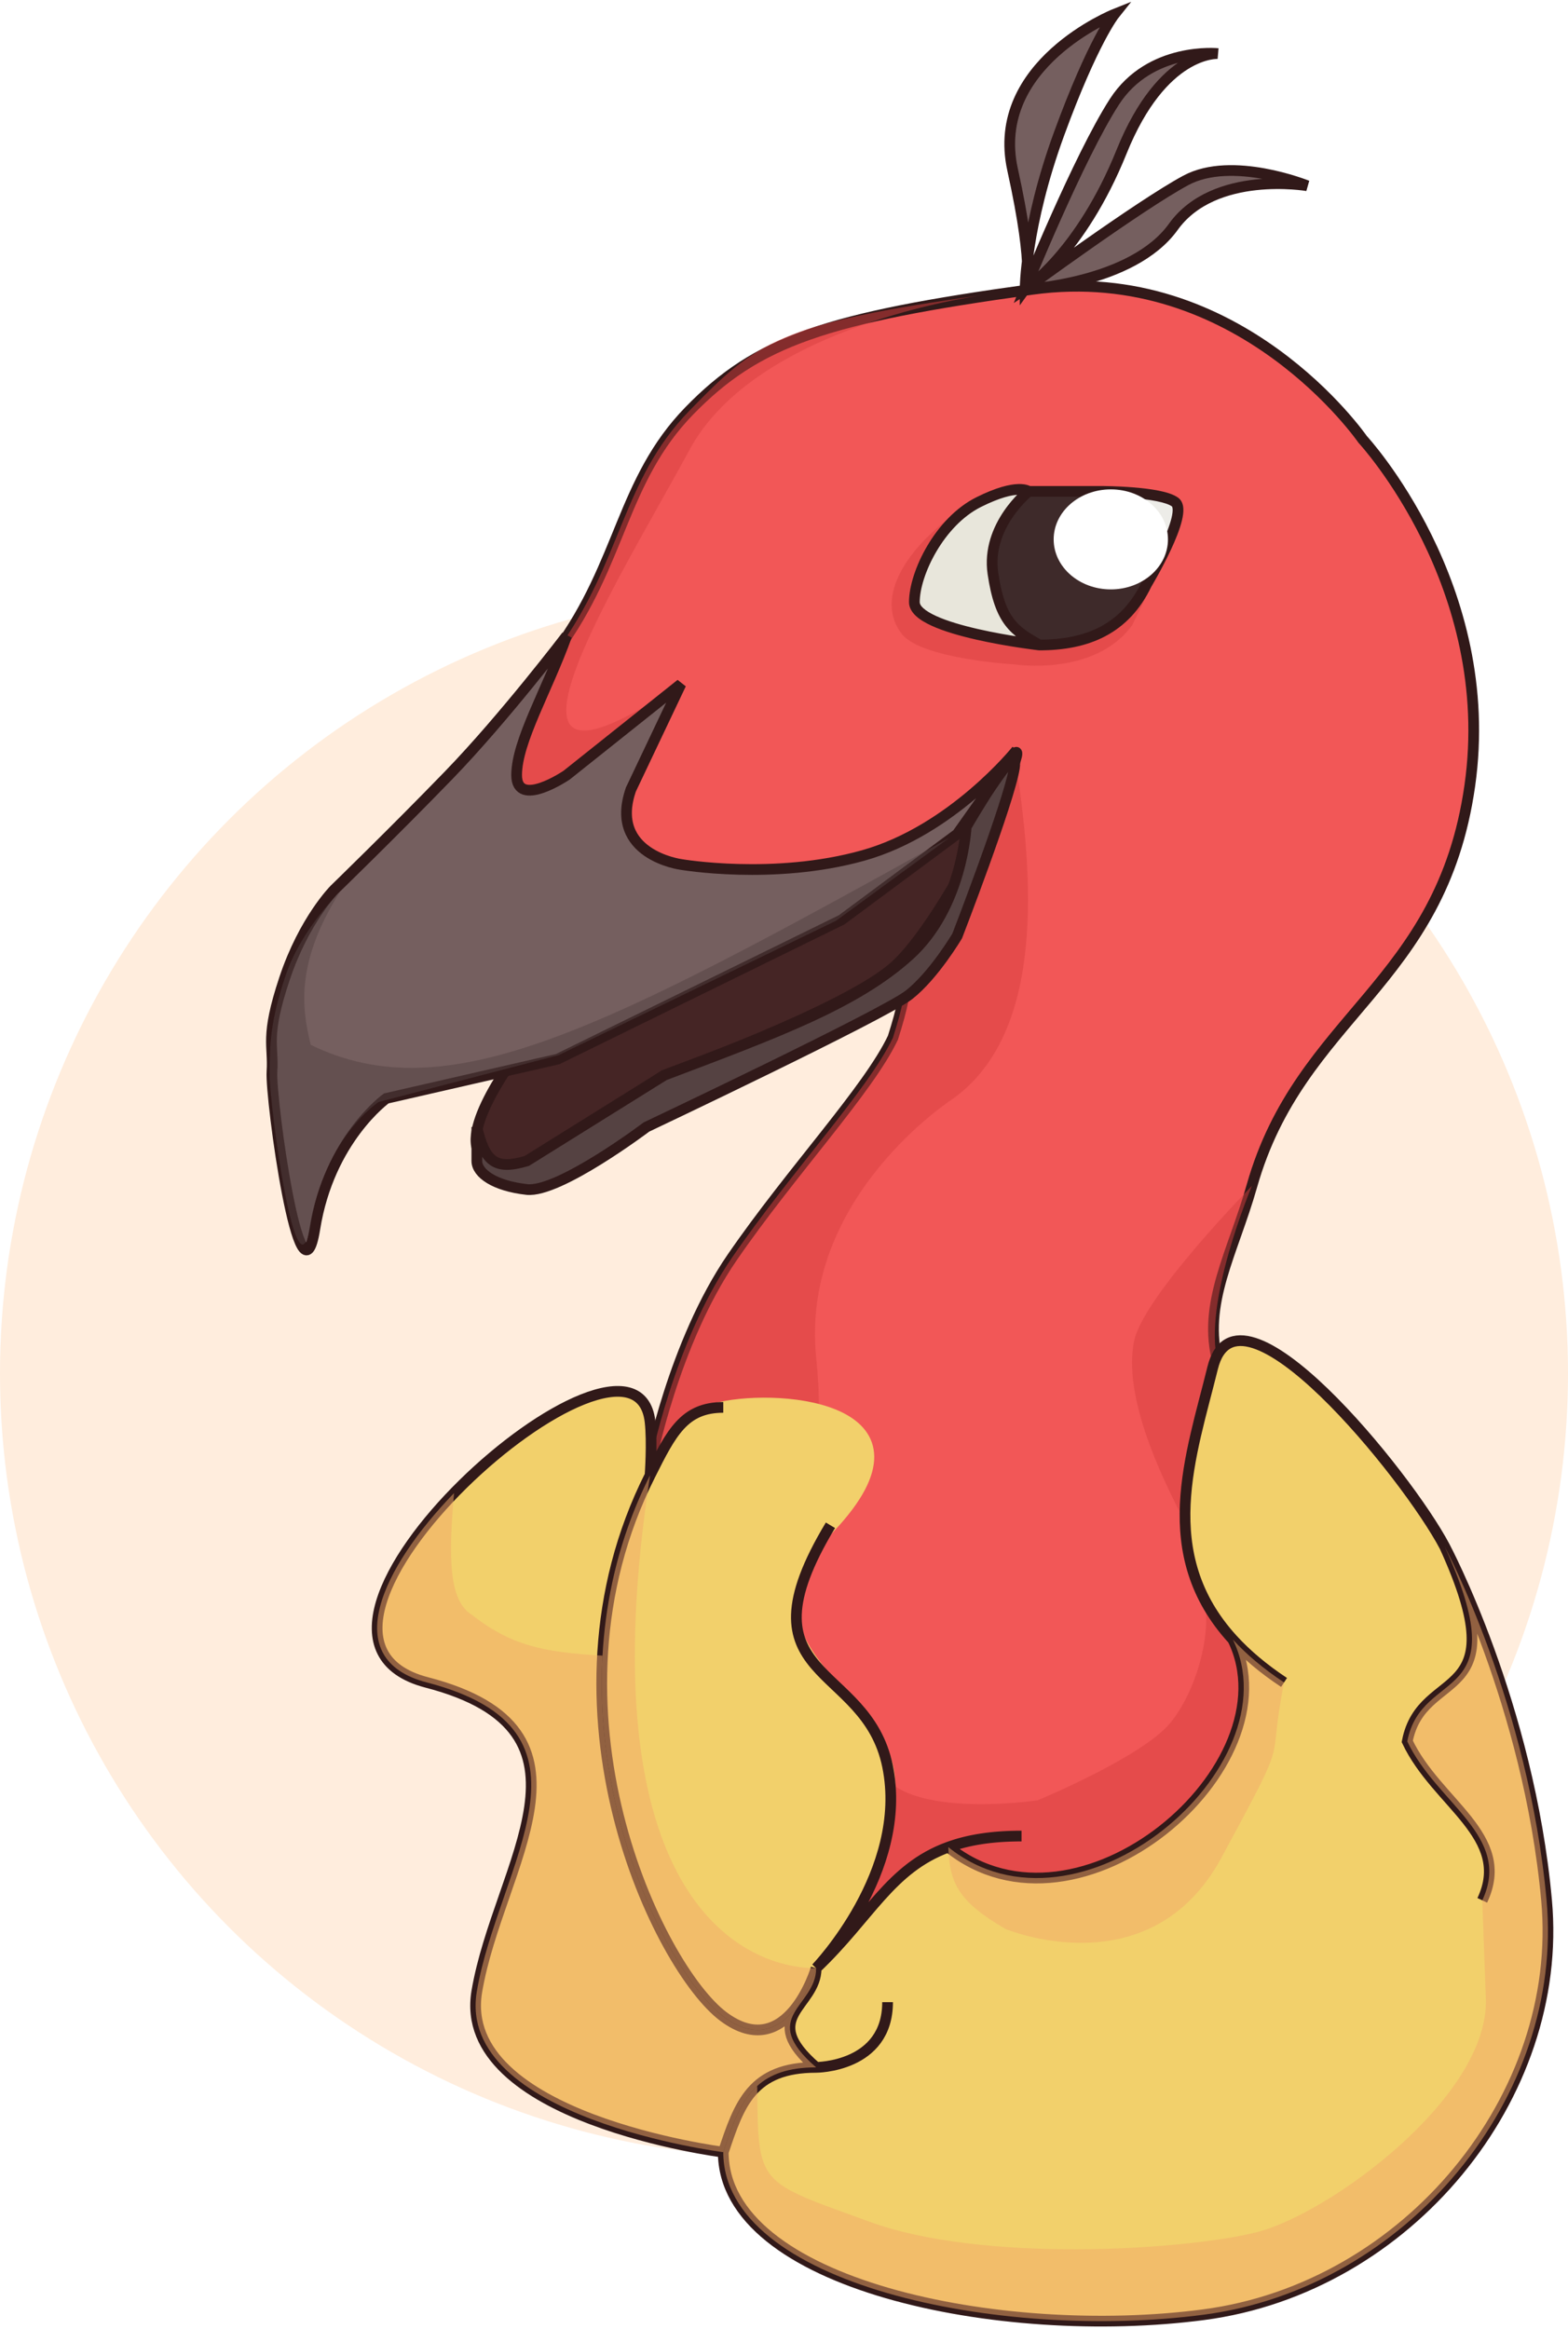<svg width="439" height="652" viewBox="0 0 439 652" fill="none" xmlns="http://www.w3.org/2000/svg">
<circle cx="219.5" cy="384.5" r="219.5" fill="#FFEDDD"/>
<path d="M411.5 220C419.5 164 381.5 123 381.5 123C381.5 123 347 73 289 81C231 89 212 95.5 193 115C174 134.5 174 157.5 156 182C138 206.5 141 227 152 242C163 257 176.783 270.216 198.5 274C218.844 277.545 250 262 250 262C254.347 268.518 255.387 273.654 250 290.5C243.132 305.024 221.5 328 205 352C188.5 376 182 410 182 410L195.5 480L232.5 548.5L323 538L364.5 475C364.5 475 345.5 398 341 381.5C336.5 365 345.122 350.935 350.5 332C364.108 284.09 403.5 276 411.5 220Z" fill="#F25757" stroke="#311919" stroke-width="3"/>
<path d="M341 381.5C336.5 365 350.5 332 350.5 332C350.5 332 320 363 317.5 375.5C315 388 321.125 406.175 332 426.5L341 381.5Z" fill="#D84040" fill-opacity="0.5"/>
<path d="M205 352C188.5 376 182 410 182 410H216.5C216.5 410 233 424.952 228.5 379.952C224 334.951 267 307.452 267 307.452C292.5 288.952 289.619 245.785 284 211L250 262C254.347 268.518 255.387 273.654 250 290.5C243.132 305.024 221.5 328 205 352Z" fill="#D84040" fill-opacity="0.5"/>
<path d="M276 82.5C275.674 82.545 275.349 82.59 275.027 82.635C266.938 83.81 210.724 93.084 193 126C173.885 161.5 128 233.5 189.5 192L156 235L129.5 223L156 182C174 157.5 174 134.5 193 115C211.893 95.61 217.932 90.557 275.027 82.635C275.662 82.542 276 82.5 276 82.5Z" fill="#D84040" fill-opacity="0.5"/>
<path d="M335.5 442.5C330 432 364.5 475 364.5 475L341 546.5C341 546.5 250 554 239.5 545C229 536 236.5 517 236.5 517L245.716 493.5C250 510 290.5 504 290.5 504C290.5 504 319.5 492 327.5 482.5C335.5 473 341 453 335.5 442.5Z" fill="#D84040" fill-opacity="0.5"/>
<path d="M274.5 141C274.5 141 269.5 140.5 259.5 150.5C249.5 160.5 247 170.5 252.5 177.5C258 184.5 284 186 284 186C284 186 306.5 189.5 317 175L326.5 155.5L274.5 141Z" fill="#D84040" fill-opacity="0.5"/>
<path d="M147 292C189.5 274.5 262.5 245.5 279.5 217.5C296.5 189.5 268.021 254.699 250.5 270.5C236.816 282.84 186 301 186 301L147 326.5C144.5 330.5 138.5 331 134 322.5C129.5 314 147 292 147 292Z" fill="#452525" stroke="#311919" stroke-width="3"/>
<path d="M133.5 315.5C135.773 325.255 138.672 327.647 147.5 325L186 301C217.509 289.071 239.5 281 254.5 267.5C269.5 254 270.5 231.5 270.5 231.5C270.5 231.5 285.5 205.5 284 215C282.5 224.5 268 262 268 262C268 262 261.5 273 254.5 278.5C247.5 284 181 315.5 181 315.5C181 315.5 156.5 334 147.5 333C138.5 332 133.5 328.5 133.5 325V315.5Z" fill="#554242"/>
<path d="M133.5 315.5C135.773 325.255 138.672 327.647 147.5 325L186 301C217.509 289.071 239.5 281 254.5 267.5C269.5 254 270.5 231.5 270.5 231.5C270.5 231.5 285.5 205.5 284 215C282.5 224.5 268 262 268 262C268 262 261.5 273 254.5 278.5C247.5 284 181 315.5 181 315.5C181 315.5 156.5 334 147.5 333C138.5 332 133.5 328.5 133.5 325M133.5 315.5C133.5 315.5 133.5 321.5 133.5 325M133.5 315.5V325" stroke="#311919" stroke-width="3"/>
<path d="M108.145 307.5C108.145 307.5 92.145 319 88.145 344C84.145 369 75.645 307.5 76.145 300C76.645 292.5 74.145 290.5 79.645 274C85.145 257.5 93.645 249 93.645 249C93.645 249 110.145 233 125.645 217C141.145 201 158.645 178 158.645 178C153.178 193.23 144.645 207.5 144.645 217C144.645 226.5 158.645 217 158.645 217L190.645 191.5L176.645 221C170.27 239.292 190.645 242 190.645 242C190.645 242 216.645 246.5 241.645 239.5C266.645 232.5 284.645 210 284.645 210L268 233.5L235.645 257.5L156.145 296.5L108.145 307.5Z" fill="#755F5F" stroke="#311919" stroke-width="3"/>
<path d="M106 308.5C106 308.5 90.911 318.364 87 342.5C83.089 366.636 75.5 309.5 75.5 301C75.5 292.5 75.612 286 80 273C84.388 260 95.252 249.546 95.252 249.546C83.069 268.879 84.261 281.595 87 292.5C125.196 311.095 168.134 288.785 265.725 234.582L234.091 257.753L156.361 295.405L106 308.5Z" fill="#554242" fill-opacity="0.5"/>
<path d="M321 163.567C321 163.567 333 143.567 329 140.567C325 137.567 308.5 137.567 308.5 137.567C319 138.567 321 151.067 321 163.567Z" fill="#EDECE8"/>
<path d="M274 140.567C263 146.067 256 160.567 256 168.567C256 176.567 291 180.567 291 180.567C284 176.567 280 174.067 278 160.567C276 147.067 288 137.567 288 137.567C288 137.567 285 135.067 274 140.567Z" fill="#E8E6DB"/>
<path d="M291 180.567C304.5 180.567 315 176.067 321 163.567C321 151.067 319 138.567 308.5 137.567H288C288 137.567 276 147.067 278 160.567C280 174.067 284 176.567 291 180.567Z" fill="#3E2A2A"/>
<path d="M291 180.567L290.83 182.057L290.915 182.067H291V180.567ZM257.5 168.567C257.5 164.921 259.126 159.561 262.168 154.39C265.199 149.237 269.51 144.489 274.671 141.909L273.329 139.225C267.49 142.145 262.801 147.396 259.582 152.869C256.374 158.323 254.5 164.212 254.5 168.567L257.5 168.567ZM328.1 141.767C328.107 141.772 328.143 141.799 328.188 141.905C328.237 142.02 328.288 142.214 328.308 142.515C328.348 143.129 328.246 143.986 327.981 145.069C327.453 147.222 326.378 149.898 325.14 152.559C323.91 155.204 322.553 157.765 321.5 159.669C320.974 160.62 320.526 161.404 320.21 161.95C320.052 162.222 319.927 162.435 319.842 162.579C319.8 162.651 319.767 162.706 319.745 162.742C319.735 162.76 319.726 162.774 319.721 162.783C319.718 162.787 319.717 162.791 319.715 162.793C319.715 162.794 319.714 162.794 319.714 162.795C319.714 162.795 319.714 162.795 319.714 162.795C319.714 162.795 319.714 162.795 321 163.567C322.286 164.339 322.286 164.338 322.287 164.338C322.287 164.338 322.287 164.338 322.287 164.337C322.288 164.336 322.288 164.335 322.289 164.334C322.291 164.331 322.293 164.327 322.296 164.322C322.302 164.312 322.311 164.296 322.323 164.277C322.347 164.237 322.381 164.179 322.425 164.104C322.514 163.954 322.643 163.734 322.806 163.454C323.13 162.894 323.588 162.092 324.125 161.121C325.197 159.181 326.59 156.555 327.86 153.824C329.122 151.111 330.297 148.224 330.894 145.783C331.192 144.569 331.371 143.372 331.301 142.318C331.233 141.28 330.901 140.118 329.9 139.367L328.1 141.767ZM319.648 162.918C316.774 168.904 312.865 172.905 308.109 175.43C303.33 177.967 297.593 179.067 291 179.067V182.067C297.907 182.067 304.17 180.917 309.516 178.079C314.885 175.229 319.226 170.729 322.352 164.216L319.648 162.918ZM291 180.567C291.17 179.077 291.17 179.077 291.17 179.077C291.17 179.077 291.17 179.077 291.169 179.076C291.169 179.076 291.167 179.076 291.165 179.076C291.161 179.076 291.156 179.075 291.148 179.074C291.132 179.072 291.108 179.069 291.075 179.065C291.011 179.058 290.915 179.046 290.788 179.031C290.536 179 290.164 178.954 289.69 178.892C288.742 178.768 287.386 178.582 285.757 178.334C282.497 177.837 278.161 177.094 273.834 176.105C269.489 175.111 265.233 173.888 262.092 172.453C260.517 171.733 259.309 170.997 258.516 170.272C257.719 169.544 257.5 168.977 257.5 168.567L254.5 168.567C254.5 170.156 255.375 171.465 256.492 172.486C257.613 173.512 259.139 174.401 260.845 175.181C264.267 176.746 268.761 178.022 273.166 179.029C277.589 180.04 282.003 180.797 285.305 181.3C286.958 181.552 288.336 181.741 289.302 181.867C289.785 181.93 290.165 181.977 290.425 182.009C290.556 182.025 290.656 182.037 290.724 182.045C290.758 182.049 290.784 182.052 290.802 182.054C290.811 182.055 290.817 182.056 290.822 182.056C290.824 182.057 290.826 182.057 290.827 182.057C290.828 182.057 290.829 182.057 290.829 182.057C290.829 182.057 290.83 182.057 291 180.567ZM291.744 179.265C288.215 177.248 285.735 175.758 283.822 173.225C281.916 170.702 280.468 166.989 279.484 160.347L276.516 160.787C277.532 167.645 279.084 171.932 281.428 175.034C283.765 178.126 286.785 179.886 290.256 181.869L291.744 179.265ZM274.671 141.909C280.056 139.216 283.337 138.558 285.169 138.504C286.078 138.477 286.622 138.599 286.892 138.688C287.029 138.732 287.101 138.77 287.12 138.781C287.13 138.786 287.127 138.786 287.113 138.776C287.106 138.771 287.097 138.764 287.084 138.755C287.078 138.75 287.071 138.745 287.064 138.739C287.06 138.736 287.056 138.733 287.052 138.73C287.05 138.728 287.048 138.726 287.046 138.725C287.045 138.724 287.043 138.722 287.043 138.722C287.041 138.721 287.04 138.719 288 137.567C288.96 136.415 288.959 136.413 288.957 136.412C288.956 136.411 288.955 136.41 288.954 136.409C288.951 136.407 288.949 136.405 288.947 136.403C288.942 136.399 288.937 136.395 288.932 136.391C288.921 136.383 288.91 136.374 288.898 136.365C288.874 136.347 288.846 136.326 288.814 136.304C288.751 136.261 288.673 136.212 288.579 136.16C288.391 136.055 288.143 135.941 287.826 135.837C287.191 135.629 286.297 135.469 285.081 135.505C282.663 135.576 278.944 136.418 273.329 139.225L274.671 141.909ZM279.484 160.347C278.559 154.103 280.861 148.732 283.492 144.845C284.803 142.909 286.176 141.371 287.221 140.319C287.742 139.794 288.179 139.393 288.481 139.126C288.632 138.993 288.749 138.893 288.826 138.829C288.865 138.797 288.893 138.773 288.911 138.759C288.92 138.752 288.926 138.747 288.93 138.744C288.931 138.743 288.932 138.742 288.932 138.742C288.933 138.742 288.933 138.742 288.932 138.742C288.932 138.742 288.932 138.742 288.932 138.742C288.931 138.743 288.931 138.743 288 137.567C287.069 136.391 287.068 136.391 287.068 136.392C287.068 136.392 287.067 136.392 287.067 136.393C287.066 136.393 287.065 136.394 287.063 136.395C287.061 136.398 287.057 136.4 287.053 136.403C287.045 136.41 287.034 136.419 287.02 136.43C286.993 136.452 286.954 136.484 286.905 136.525C286.808 136.606 286.669 136.724 286.496 136.877C286.15 137.182 285.664 137.629 285.092 138.205C283.949 139.357 282.447 141.038 281.008 143.164C278.139 147.402 275.441 153.531 276.516 160.787L279.484 160.347ZM288 139.067C288.014 139.067 288.027 139.067 288.041 139.067C288.055 139.067 288.068 139.067 288.082 139.067C288.096 139.067 288.109 139.067 288.123 139.067C288.137 139.067 288.15 139.067 288.164 139.067C288.177 139.067 288.191 139.067 288.205 139.067C288.218 139.067 288.232 139.067 288.246 139.067C288.259 139.067 288.273 139.067 288.286 139.067C288.3 139.067 288.313 139.067 288.327 139.067C288.341 139.067 288.354 139.067 288.368 139.067C288.381 139.067 288.395 139.067 288.408 139.067C288.422 139.067 288.436 139.067 288.449 139.067C288.463 139.067 288.476 139.067 288.49 139.067C288.503 139.067 288.517 139.067 288.53 139.067C288.544 139.067 288.557 139.067 288.571 139.067C288.584 139.067 288.598 139.067 288.611 139.067C288.625 139.067 288.638 139.067 288.652 139.067C288.665 139.067 288.679 139.067 288.692 139.067C288.706 139.067 288.719 139.067 288.733 139.067C288.746 139.067 288.76 139.067 288.773 139.067C288.787 139.067 288.8 139.067 288.814 139.067C288.827 139.067 288.841 139.067 288.854 139.067C288.867 139.067 288.881 139.067 288.894 139.067C288.908 139.067 288.921 139.067 288.935 139.067C288.948 139.067 288.961 139.067 288.975 139.067C288.988 139.067 289.002 139.067 289.015 139.067C289.029 139.067 289.042 139.067 289.055 139.067C289.069 139.067 289.082 139.067 289.095 139.067C289.109 139.067 289.122 139.067 289.136 139.067C289.149 139.067 289.162 139.067 289.176 139.067C289.189 139.067 289.202 139.067 289.216 139.067C289.229 139.067 289.243 139.067 289.256 139.067C289.269 139.067 289.283 139.067 289.296 139.067C289.309 139.067 289.323 139.067 289.336 139.067C289.349 139.067 289.363 139.067 289.376 139.067C289.389 139.067 289.402 139.067 289.416 139.067C289.429 139.067 289.442 139.067 289.456 139.067C289.469 139.067 289.482 139.067 289.496 139.067C289.509 139.067 289.522 139.067 289.535 139.067C289.549 139.067 289.562 139.067 289.575 139.067C289.588 139.067 289.602 139.067 289.615 139.067C289.628 139.067 289.642 139.067 289.655 139.067C289.668 139.067 289.681 139.067 289.695 139.067C289.708 139.067 289.721 139.067 289.734 139.067C289.747 139.067 289.761 139.067 289.774 139.067C289.787 139.067 289.8 139.067 289.814 139.067C289.827 139.067 289.84 139.067 289.853 139.067C289.866 139.067 289.88 139.067 289.893 139.067C289.906 139.067 289.919 139.067 289.932 139.067C289.946 139.067 289.959 139.067 289.972 139.067C289.985 139.067 289.998 139.067 290.011 139.067C290.025 139.067 290.038 139.067 290.051 139.067C290.064 139.067 290.077 139.067 290.09 139.067C290.104 139.067 290.117 139.067 290.13 139.067C290.143 139.067 290.156 139.067 290.169 139.067C290.182 139.067 290.196 139.067 290.209 139.067C290.222 139.067 290.235 139.067 290.248 139.067C290.261 139.067 290.274 139.067 290.287 139.067C290.301 139.067 290.314 139.067 290.327 139.067C290.34 139.067 290.353 139.067 290.366 139.067C290.379 139.067 290.392 139.067 290.405 139.067C290.418 139.067 290.432 139.067 290.445 139.067C290.458 139.067 290.471 139.067 290.484 139.067C290.497 139.067 290.51 139.067 290.523 139.067C290.536 139.067 290.549 139.067 290.562 139.067C290.575 139.067 290.588 139.067 290.601 139.067C290.615 139.067 290.628 139.067 290.641 139.067C290.654 139.067 290.667 139.067 290.68 139.067C290.693 139.067 290.706 139.067 290.719 139.067C290.732 139.067 290.745 139.067 290.758 139.067C290.771 139.067 290.784 139.067 290.797 139.067C290.81 139.067 290.823 139.067 290.836 139.067C290.849 139.067 290.862 139.067 290.875 139.067C290.888 139.067 290.901 139.067 290.914 139.067C290.927 139.067 290.94 139.067 290.953 139.067C290.966 139.067 290.979 139.067 290.992 139.067C291.005 139.067 291.018 139.067 291.031 139.067C291.044 139.067 291.057 139.067 291.07 139.067C291.083 139.067 291.096 139.067 291.109 139.067C291.122 139.067 291.135 139.067 291.147 139.067C291.16 139.067 291.173 139.067 291.186 139.067C291.199 139.067 291.212 139.067 291.225 139.067C291.238 139.067 291.251 139.067 291.264 139.067C291.277 139.067 291.29 139.067 291.303 139.067C291.316 139.067 291.329 139.067 291.341 139.067C291.354 139.067 291.367 139.067 291.38 139.067C291.393 139.067 291.406 139.067 291.419 139.067C291.432 139.067 291.445 139.067 291.458 139.067C291.471 139.067 291.483 139.067 291.496 139.067C291.509 139.067 291.522 139.067 291.535 139.067C291.548 139.067 291.561 139.067 291.574 139.067C291.587 139.067 291.599 139.067 291.612 139.067C291.625 139.067 291.638 139.067 291.651 139.067C291.664 139.067 291.677 139.067 291.69 139.067C291.702 139.067 291.715 139.067 291.728 139.067C291.741 139.067 291.754 139.067 291.767 139.067C291.78 139.067 291.792 139.067 291.805 139.067C291.818 139.067 291.831 139.067 291.844 139.067C291.857 139.067 291.869 139.067 291.882 139.067C291.895 139.067 291.908 139.067 291.921 139.067C291.934 139.067 291.946 139.067 291.959 139.067C291.972 139.067 291.985 139.067 291.998 139.067C292.01 139.067 292.023 139.067 292.036 139.067C292.049 139.067 292.062 139.067 292.075 139.067C292.087 139.067 292.1 139.067 292.113 139.067C292.126 139.067 292.139 139.067 292.151 139.067C292.164 139.067 292.177 139.067 292.19 139.067C292.203 139.067 292.215 139.067 292.228 139.067C292.241 139.067 292.254 139.067 292.266 139.067C292.279 139.067 292.292 139.067 292.305 139.067C292.318 139.067 292.33 139.067 292.343 139.067C292.356 139.067 292.369 139.067 292.381 139.067C292.394 139.067 292.407 139.067 292.42 139.067C292.432 139.067 292.445 139.067 292.458 139.067C292.471 139.067 292.483 139.067 292.496 139.067C292.509 139.067 292.522 139.067 292.534 139.067C292.547 139.067 292.56 139.067 292.573 139.067C292.585 139.067 292.598 139.067 292.611 139.067C292.624 139.067 292.636 139.067 292.649 139.067C292.662 139.067 292.675 139.067 292.687 139.067C292.7 139.067 292.713 139.067 292.725 139.067C292.738 139.067 292.751 139.067 292.764 139.067C292.776 139.067 292.789 139.067 292.802 139.067C292.815 139.067 292.827 139.067 292.84 139.067C292.853 139.067 292.865 139.067 292.878 139.067C292.891 139.067 292.903 139.067 292.916 139.067C292.929 139.067 292.942 139.067 292.954 139.067C292.967 139.067 292.98 139.067 292.992 139.067C293.005 139.067 293.018 139.067 293.03 139.067C293.043 139.067 293.056 139.067 293.069 139.067C293.081 139.067 293.094 139.067 293.107 139.067C293.119 139.067 293.132 139.067 293.145 139.067C293.157 139.067 293.17 139.067 293.183 139.067C293.195 139.067 293.208 139.067 293.221 139.067C293.233 139.067 293.246 139.067 293.259 139.067C293.271 139.067 293.284 139.067 293.297 139.067C293.309 139.067 293.322 139.067 293.335 139.067C293.347 139.067 293.36 139.067 293.373 139.067C293.385 139.067 293.398 139.067 293.411 139.067C293.423 139.067 293.436 139.067 293.449 139.067C293.461 139.067 293.474 139.067 293.487 139.067C293.499 139.067 293.512 139.067 293.525 139.067C293.537 139.067 293.55 139.067 293.562 139.067C293.575 139.067 293.588 139.067 293.6 139.067C293.613 139.067 293.626 139.067 293.638 139.067C293.651 139.067 293.664 139.067 293.676 139.067C293.689 139.067 293.702 139.067 293.714 139.067C293.727 139.067 293.739 139.067 293.752 139.067C293.765 139.067 293.777 139.067 293.79 139.067C293.803 139.067 293.815 139.067 293.828 139.067C293.84 139.067 293.853 139.067 293.866 139.067C293.878 139.067 293.891 139.067 293.904 139.067C293.916 139.067 293.929 139.067 293.941 139.067C293.954 139.067 293.967 139.067 293.979 139.067C293.992 139.067 294.004 139.067 294.017 139.067C294.03 139.067 294.042 139.067 294.055 139.067C294.068 139.067 294.08 139.067 294.093 139.067C294.105 139.067 294.118 139.067 294.131 139.067C294.143 139.067 294.156 139.067 294.168 139.067C294.181 139.067 294.194 139.067 294.206 139.067C294.219 139.067 294.231 139.067 294.244 139.067C294.257 139.067 294.269 139.067 294.282 139.067C294.294 139.067 294.307 139.067 294.32 139.067C294.332 139.067 294.345 139.067 294.357 139.067C294.37 139.067 294.383 139.067 294.395 139.067C294.408 139.067 294.42 139.067 294.433 139.067C294.446 139.067 294.458 139.067 294.471 139.067C294.483 139.067 294.496 139.067 294.508 139.067C294.521 139.067 294.534 139.067 294.546 139.067C294.559 139.067 294.571 139.067 294.584 139.067C294.597 139.067 294.609 139.067 294.622 139.067C294.634 139.067 294.647 139.067 294.659 139.067C294.672 139.067 294.685 139.067 294.697 139.067C294.71 139.067 294.722 139.067 294.735 139.067C294.748 139.067 294.76 139.067 294.773 139.067C294.785 139.067 294.798 139.067 294.81 139.067C294.823 139.067 294.836 139.067 294.848 139.067C294.861 139.067 294.873 139.067 294.886 139.067C294.898 139.067 294.911 139.067 294.924 139.067C294.936 139.067 294.949 139.067 294.961 139.067C294.974 139.067 294.987 139.067 294.999 139.067C295.012 139.067 295.024 139.067 295.037 139.067C295.049 139.067 295.062 139.067 295.075 139.067C295.087 139.067 295.1 139.067 295.112 139.067C295.125 139.067 295.137 139.067 295.15 139.067C295.163 139.067 295.175 139.067 295.188 139.067C295.2 139.067 295.213 139.067 295.225 139.067C295.238 139.067 295.251 139.067 295.263 139.067C295.276 139.067 295.288 139.067 295.301 139.067C295.313 139.067 295.326 139.067 295.339 139.067C295.351 139.067 295.364 139.067 295.376 139.067C295.389 139.067 295.401 139.067 295.414 139.067C295.427 139.067 295.439 139.067 295.452 139.067C295.464 139.067 295.477 139.067 295.489 139.067C295.502 139.067 295.514 139.067 295.527 139.067C295.54 139.067 295.552 139.067 295.565 139.067C295.577 139.067 295.59 139.067 295.602 139.067C295.615 139.067 295.628 139.067 295.64 139.067C295.653 139.067 295.665 139.067 295.678 139.067C295.69 139.067 295.703 139.067 295.716 139.067C295.728 139.067 295.741 139.067 295.753 139.067C295.766 139.067 295.778 139.067 295.791 139.067C295.804 139.067 295.816 139.067 295.829 139.067C295.841 139.067 295.854 139.067 295.866 139.067C295.879 139.067 295.892 139.067 295.904 139.067C295.917 139.067 295.929 139.067 295.942 139.067C295.954 139.067 295.967 139.067 295.98 139.067C295.992 139.067 296.005 139.067 296.017 139.067C296.03 139.067 296.043 139.067 296.055 139.067C296.068 139.067 296.08 139.067 296.093 139.067C296.105 139.067 296.118 139.067 296.131 139.067C296.143 139.067 296.156 139.067 296.168 139.067C296.181 139.067 296.193 139.067 296.206 139.067C296.219 139.067 296.231 139.067 296.244 139.067C296.256 139.067 296.269 139.067 296.282 139.067C296.294 139.067 296.307 139.067 296.319 139.067C296.332 139.067 296.344 139.067 296.357 139.067C296.37 139.067 296.382 139.067 296.395 139.067C296.407 139.067 296.42 139.067 296.433 139.067C296.445 139.067 296.458 139.067 296.47 139.067C296.483 139.067 296.496 139.067 296.508 139.067C296.521 139.067 296.533 139.067 296.546 139.067C296.559 139.067 296.571 139.067 296.584 139.067C296.596 139.067 296.609 139.067 296.622 139.067C296.634 139.067 296.647 139.067 296.659 139.067C296.672 139.067 296.685 139.067 296.697 139.067C296.71 139.067 296.722 139.067 296.735 139.067C296.748 139.067 296.76 139.067 296.773 139.067C296.785 139.067 296.798 139.067 296.811 139.067C296.823 139.067 296.836 139.067 296.848 139.067C296.861 139.067 296.874 139.067 296.886 139.067C296.899 139.067 296.911 139.067 296.924 139.067C296.937 139.067 296.949 139.067 296.962 139.067C296.975 139.067 296.987 139.067 297 139.067C297.012 139.067 297.025 139.067 297.038 139.067C297.05 139.067 297.063 139.067 297.076 139.067C297.088 139.067 297.101 139.067 297.113 139.067C297.126 139.067 297.139 139.067 297.151 139.067C297.164 139.067 297.177 139.067 297.189 139.067C297.202 139.067 297.214 139.067 297.227 139.067C297.24 139.067 297.252 139.067 297.265 139.067C297.278 139.067 297.29 139.067 297.303 139.067C297.316 139.067 297.328 139.067 297.341 139.067C297.353 139.067 297.366 139.067 297.379 139.067C297.391 139.067 297.404 139.067 297.417 139.067C297.429 139.067 297.442 139.067 297.455 139.067C297.467 139.067 297.48 139.067 297.493 139.067C297.505 139.067 297.518 139.067 297.531 139.067C297.543 139.067 297.556 139.067 297.569 139.067C297.581 139.067 297.594 139.067 297.607 139.067C297.619 139.067 297.632 139.067 297.645 139.067C297.657 139.067 297.67 139.067 297.683 139.067C297.695 139.067 297.708 139.067 297.721 139.067C297.733 139.067 297.746 139.067 297.759 139.067C297.771 139.067 297.784 139.067 297.797 139.067C297.809 139.067 297.822 139.067 297.835 139.067C297.847 139.067 297.86 139.067 297.873 139.067C297.886 139.067 297.898 139.067 297.911 139.067C297.924 139.067 297.936 139.067 297.949 139.067C297.962 139.067 297.974 139.067 297.987 139.067C298 139.067 298.013 139.067 298.025 139.067C298.038 139.067 298.051 139.067 298.063 139.067C298.076 139.067 298.089 139.067 298.102 139.067C298.114 139.067 298.127 139.067 298.14 139.067C298.152 139.067 298.165 139.067 298.178 139.067C298.191 139.067 298.203 139.067 298.216 139.067C298.229 139.067 298.242 139.067 298.254 139.067C298.267 139.067 298.28 139.067 298.292 139.067C298.305 139.067 298.318 139.067 298.331 139.067C298.343 139.067 298.356 139.067 298.369 139.067C298.382 139.067 298.394 139.067 298.407 139.067C298.42 139.067 298.433 139.067 298.445 139.067C298.458 139.067 298.471 139.067 298.484 139.067C298.496 139.067 298.509 139.067 298.522 139.067C298.535 139.067 298.548 139.067 298.56 139.067C298.573 139.067 298.586 139.067 298.599 139.067C298.611 139.067 298.624 139.067 298.637 139.067C298.65 139.067 298.663 139.067 298.675 139.067C298.688 139.067 298.701 139.067 298.714 139.067C298.726 139.067 298.739 139.067 298.752 139.067C298.765 139.067 298.778 139.067 298.79 139.067C298.803 139.067 298.816 139.067 298.829 139.067C298.842 139.067 298.854 139.067 298.867 139.067C298.88 139.067 298.893 139.067 298.906 139.067C298.919 139.067 298.931 139.067 298.944 139.067C298.957 139.067 298.97 139.067 298.983 139.067C298.996 139.067 299.008 139.067 299.021 139.067C299.034 139.067 299.047 139.067 299.06 139.067C299.073 139.067 299.085 139.067 299.098 139.067C299.111 139.067 299.124 139.067 299.137 139.067C299.15 139.067 299.162 139.067 299.175 139.067C299.188 139.067 299.201 139.067 299.214 139.067C299.227 139.067 299.24 139.067 299.253 139.067C299.265 139.067 299.278 139.067 299.291 139.067C299.304 139.067 299.317 139.067 299.33 139.067C299.343 139.067 299.356 139.067 299.368 139.067C299.381 139.067 299.394 139.067 299.407 139.067C299.42 139.067 299.433 139.067 299.446 139.067C299.459 139.067 299.472 139.067 299.485 139.067C299.497 139.067 299.51 139.067 299.523 139.067C299.536 139.067 299.549 139.067 299.562 139.067C299.575 139.067 299.588 139.067 299.601 139.067C299.614 139.067 299.627 139.067 299.64 139.067C299.652 139.067 299.665 139.067 299.678 139.067C299.691 139.067 299.704 139.067 299.717 139.067C299.73 139.067 299.743 139.067 299.756 139.067C299.769 139.067 299.782 139.067 299.795 139.067C299.808 139.067 299.821 139.067 299.834 139.067C299.847 139.067 299.86 139.067 299.873 139.067C299.886 139.067 299.899 139.067 299.912 139.067C299.925 139.067 299.938 139.067 299.951 139.067C299.964 139.067 299.977 139.067 299.99 139.067C300.003 139.067 300.016 139.067 300.029 139.067C300.042 139.067 300.055 139.067 300.068 139.067C300.081 139.067 300.094 139.067 300.107 139.067C300.12 139.067 300.133 139.067 300.146 139.067C300.159 139.067 300.172 139.067 300.185 139.067C300.198 139.067 300.211 139.067 300.224 139.067C300.237 139.067 300.25 139.067 300.263 139.067C300.276 139.067 300.289 139.067 300.302 139.067C300.315 139.067 300.328 139.067 300.341 139.067C300.354 139.067 300.367 139.067 300.38 139.067C300.394 139.067 300.407 139.067 300.42 139.067C300.433 139.067 300.446 139.067 300.459 139.067C300.472 139.067 300.485 139.067 300.498 139.067C300.511 139.067 300.524 139.067 300.537 139.067C300.551 139.067 300.564 139.067 300.577 139.067C300.59 139.067 300.603 139.067 300.616 139.067C300.629 139.067 300.642 139.067 300.655 139.067C300.669 139.067 300.682 139.067 300.695 139.067C300.708 139.067 300.721 139.067 300.734 139.067C300.747 139.067 300.761 139.067 300.774 139.067C300.787 139.067 300.8 139.067 300.813 139.067C300.826 139.067 300.839 139.067 300.853 139.067C300.866 139.067 300.879 139.067 300.892 139.067C300.905 139.067 300.918 139.067 300.932 139.067C300.945 139.067 300.958 139.067 300.971 139.067C300.984 139.067 300.998 139.067 301.011 139.067C301.024 139.067 301.037 139.067 301.05 139.067C301.064 139.067 301.077 139.067 301.09 139.067C301.103 139.067 301.117 139.067 301.13 139.067C301.143 139.067 301.156 139.067 301.169 139.067C301.183 139.067 301.196 139.067 301.209 139.067C301.222 139.067 301.236 139.067 301.249 139.067C301.262 139.067 301.275 139.067 301.289 139.067C301.302 139.067 301.315 139.067 301.328 139.067C301.342 139.067 301.355 139.067 301.368 139.067C301.382 139.067 301.395 139.067 301.408 139.067C301.421 139.067 301.435 139.067 301.448 139.067C301.461 139.067 301.475 139.067 301.488 139.067C301.501 139.067 301.515 139.067 301.528 139.067C301.541 139.067 301.555 139.067 301.568 139.067C301.581 139.067 301.594 139.067 301.608 139.067C301.621 139.067 301.635 139.067 301.648 139.067C301.661 139.067 301.675 139.067 301.688 139.067C301.701 139.067 301.715 139.067 301.728 139.067C301.741 139.067 301.755 139.067 301.768 139.067C301.781 139.067 301.795 139.067 301.808 139.067C301.822 139.067 301.835 139.067 301.848 139.067C301.862 139.067 301.875 139.067 301.889 139.067C301.902 139.067 301.915 139.067 301.929 139.067C301.942 139.067 301.956 139.067 301.969 139.067C301.983 139.067 301.996 139.067 302.009 139.067C302.023 139.067 302.036 139.067 302.05 139.067C302.063 139.067 302.077 139.067 302.09 139.067C302.104 139.067 302.117 139.067 302.13 139.067C302.144 139.067 302.157 139.067 302.171 139.067C302.184 139.067 302.198 139.067 302.211 139.067C302.225 139.067 302.238 139.067 302.252 139.067C302.265 139.067 302.279 139.067 302.292 139.067C302.306 139.067 302.319 139.067 302.333 139.067C302.346 139.067 302.36 139.067 302.373 139.067C302.387 139.067 302.4 139.067 302.414 139.067C302.428 139.067 302.441 139.067 302.455 139.067C302.468 139.067 302.482 139.067 302.495 139.067C302.509 139.067 302.522 139.067 302.536 139.067C302.55 139.067 302.563 139.067 302.577 139.067C302.59 139.067 302.604 139.067 302.618 139.067C302.631 139.067 302.645 139.067 302.658 139.067C302.672 139.067 302.686 139.067 302.699 139.067C302.713 139.067 302.726 139.067 302.74 139.067C302.754 139.067 302.767 139.067 302.781 139.067C302.795 139.067 302.808 139.067 302.822 139.067C302.836 139.067 302.849 139.067 302.863 139.067C302.877 139.067 302.89 139.067 302.904 139.067C302.918 139.067 302.931 139.067 302.945 139.067C302.959 139.067 302.972 139.067 302.986 139.067C303 139.067 303.013 139.067 303.027 139.067C303.041 139.067 303.055 139.067 303.068 139.067C303.082 139.067 303.096 139.067 303.109 139.067C303.123 139.067 303.137 139.067 303.151 139.067C303.164 139.067 303.178 139.067 303.192 139.067C303.206 139.067 303.219 139.067 303.233 139.067C303.247 139.067 303.261 139.067 303.274 139.067C303.288 139.067 303.302 139.067 303.316 139.067C303.33 139.067 303.343 139.067 303.357 139.067C303.371 139.067 303.385 139.067 303.399 139.067C303.412 139.067 303.426 139.067 303.44 139.067C303.454 139.067 303.468 139.067 303.482 139.067C303.495 139.067 303.509 139.067 303.523 139.067C303.537 139.067 303.551 139.067 303.565 139.067C303.579 139.067 303.592 139.067 303.606 139.067C303.62 139.067 303.634 139.067 303.648 139.067C303.662 139.067 303.676 139.067 303.69 139.067C303.704 139.067 303.718 139.067 303.731 139.067C303.745 139.067 303.759 139.067 303.773 139.067C303.787 139.067 303.801 139.067 303.815 139.067C303.829 139.067 303.843 139.067 303.857 139.067C303.871 139.067 303.885 139.067 303.899 139.067C303.913 139.067 303.927 139.067 303.941 139.067C303.955 139.067 303.969 139.067 303.983 139.067C303.997 139.067 304.011 139.067 304.025 139.067C304.039 139.067 304.053 139.067 304.067 139.067C304.081 139.067 304.095 139.067 304.109 139.067C304.123 139.067 304.137 139.067 304.151 139.067C304.165 139.067 304.179 139.067 304.193 139.067C304.207 139.067 304.221 139.067 304.235 139.067C304.249 139.067 304.263 139.067 304.277 139.067C304.292 139.067 304.306 139.067 304.32 139.067C304.334 139.067 304.348 139.067 304.362 139.067C304.376 139.067 304.39 139.067 304.404 139.067C304.419 139.067 304.433 139.067 304.447 139.067C304.461 139.067 304.475 139.067 304.489 139.067C304.503 139.067 304.518 139.067 304.532 139.067C304.546 139.067 304.56 139.067 304.574 139.067C304.588 139.067 304.603 139.067 304.617 139.067C304.631 139.067 304.645 139.067 304.659 139.067C304.674 139.067 304.688 139.067 304.702 139.067C304.716 139.067 304.731 139.067 304.745 139.067C304.759 139.067 304.773 139.067 304.787 139.067C304.802 139.067 304.816 139.067 304.83 139.067C304.845 139.067 304.859 139.067 304.873 139.067C304.887 139.067 304.902 139.067 304.916 139.067C304.93 139.067 304.945 139.067 304.959 139.067C304.973 139.067 304.987 139.067 305.002 139.067C305.016 139.067 305.03 139.067 305.045 139.067C305.059 139.067 305.073 139.067 305.088 139.067C305.102 139.067 305.117 139.067 305.131 139.067C305.145 139.067 305.16 139.067 305.174 139.067C305.188 139.067 305.203 139.067 305.217 139.067C305.232 139.067 305.246 139.067 305.26 139.067C305.275 139.067 305.289 139.067 305.304 139.067C305.318 139.067 305.333 139.067 305.347 139.067C305.361 139.067 305.376 139.067 305.39 139.067C305.405 139.067 305.419 139.067 305.434 139.067C305.448 139.067 305.463 139.067 305.477 139.067C305.492 139.067 305.506 139.067 305.521 139.067C305.535 139.067 305.55 139.067 305.564 139.067C305.579 139.067 305.593 139.067 305.608 139.067C305.622 139.067 305.637 139.067 305.651 139.067C305.666 139.067 305.68 139.067 305.695 139.067C305.71 139.067 305.724 139.067 305.739 139.067C305.753 139.067 305.768 139.067 305.783 139.067C305.797 139.067 305.812 139.067 305.826 139.067C305.841 139.067 305.856 139.067 305.87 139.067C305.885 139.067 305.899 139.067 305.914 139.067C305.929 139.067 305.943 139.067 305.958 139.067C305.973 139.067 305.987 139.067 306.002 139.067C306.017 139.067 306.031 139.067 306.046 139.067C306.061 139.067 306.075 139.067 306.09 139.067C306.105 139.067 306.12 139.067 306.134 139.067C306.149 139.067 306.164 139.067 306.178 139.067C306.193 139.067 306.208 139.067 306.223 139.067C306.237 139.067 306.252 139.067 306.267 139.067C306.282 139.067 306.297 139.067 306.311 139.067C306.326 139.067 306.341 139.067 306.356 139.067C306.371 139.067 306.385 139.067 306.4 139.067C306.415 139.067 306.43 139.067 306.445 139.067C306.459 139.067 306.474 139.067 306.489 139.067C306.504 139.067 306.519 139.067 306.534 139.067C306.549 139.067 306.563 139.067 306.578 139.067C306.593 139.067 306.608 139.067 306.623 139.067C306.638 139.067 306.653 139.067 306.668 139.067C306.683 139.067 306.698 139.067 306.713 139.067C306.727 139.067 306.742 139.067 306.757 139.067C306.772 139.067 306.787 139.067 306.802 139.067C306.817 139.067 306.832 139.067 306.847 139.067C306.862 139.067 306.877 139.067 306.892 139.067C306.907 139.067 306.922 139.067 306.937 139.067C306.952 139.067 306.967 139.067 306.982 139.067C306.997 139.067 307.012 139.067 307.027 139.067C307.042 139.067 307.058 139.067 307.073 139.067C307.088 139.067 307.103 139.067 307.118 139.067C307.133 139.067 307.148 139.067 307.163 139.067C307.178 139.067 307.193 139.067 307.208 139.067C307.224 139.067 307.239 139.067 307.254 139.067C307.269 139.067 307.284 139.067 307.299 139.067C307.314 139.067 307.33 139.067 307.345 139.067C307.36 139.067 307.375 139.067 307.39 139.067C307.406 139.067 307.421 139.067 307.436 139.067C307.451 139.067 307.466 139.067 307.482 139.067C307.497 139.067 307.512 139.067 307.527 139.067C307.543 139.067 307.558 139.067 307.573 139.067C307.588 139.067 307.604 139.067 307.619 139.067C307.634 139.067 307.65 139.067 307.665 139.067C307.68 139.067 307.695 139.067 307.711 139.067C307.726 139.067 307.741 139.067 307.757 139.067C307.772 139.067 307.787 139.067 307.803 139.067C307.818 139.067 307.833 139.067 307.849 139.067C307.864 139.067 307.88 139.067 307.895 139.067C307.91 139.067 307.926 139.067 307.941 139.067C307.957 139.067 307.972 139.067 307.987 139.067C308.003 139.067 308.018 139.067 308.034 139.067C308.049 139.067 308.065 139.067 308.08 139.067C308.096 139.067 308.111 139.067 308.127 139.067C308.142 139.067 308.158 139.067 308.173 139.067C308.189 139.067 308.204 139.067 308.22 139.067C308.235 139.067 308.251 139.067 308.266 139.067C308.282 139.067 308.297 139.067 308.313 139.067C308.328 139.067 308.344 139.067 308.36 139.067C308.375 139.067 308.391 139.067 308.406 139.067C308.422 139.067 308.438 139.067 308.453 139.067C308.469 139.067 308.484 139.067 308.5 139.067V136.067C308.484 136.067 308.469 136.067 308.453 136.067C308.438 136.067 308.422 136.067 308.406 136.067C308.391 136.067 308.375 136.067 308.36 136.067C308.344 136.067 308.328 136.067 308.313 136.067C308.297 136.067 308.282 136.067 308.266 136.067C308.251 136.067 308.235 136.067 308.22 136.067C308.204 136.067 308.189 136.067 308.173 136.067C308.158 136.067 308.142 136.067 308.127 136.067C308.111 136.067 308.096 136.067 308.08 136.067C308.065 136.067 308.049 136.067 308.034 136.067C308.018 136.067 308.003 136.067 307.987 136.067C307.972 136.067 307.957 136.067 307.941 136.067C307.926 136.067 307.91 136.067 307.895 136.067C307.88 136.067 307.864 136.067 307.849 136.067C307.833 136.067 307.818 136.067 307.803 136.067C307.787 136.067 307.772 136.067 307.757 136.067C307.741 136.067 307.726 136.067 307.711 136.067C307.695 136.067 307.68 136.067 307.665 136.067C307.65 136.067 307.634 136.067 307.619 136.067C307.604 136.067 307.588 136.067 307.573 136.067C307.558 136.067 307.543 136.067 307.527 136.067C307.512 136.067 307.497 136.067 307.482 136.067C307.466 136.067 307.451 136.067 307.436 136.067C307.421 136.067 307.406 136.067 307.39 136.067C307.375 136.067 307.36 136.067 307.345 136.067C307.33 136.067 307.314 136.067 307.299 136.067C307.284 136.067 307.269 136.067 307.254 136.067C307.239 136.067 307.224 136.067 307.208 136.067C307.193 136.067 307.178 136.067 307.163 136.067C307.148 136.067 307.133 136.067 307.118 136.067C307.103 136.067 307.088 136.067 307.073 136.067C307.058 136.067 307.042 136.067 307.027 136.067C307.012 136.067 306.997 136.067 306.982 136.067C306.967 136.067 306.952 136.067 306.937 136.067C306.922 136.067 306.907 136.067 306.892 136.067C306.877 136.067 306.862 136.067 306.847 136.067C306.832 136.067 306.817 136.067 306.802 136.067C306.787 136.067 306.772 136.067 306.757 136.067C306.742 136.067 306.727 136.067 306.713 136.067C306.698 136.067 306.683 136.067 306.668 136.067C306.653 136.067 306.638 136.067 306.623 136.067C306.608 136.067 306.593 136.067 306.578 136.067C306.563 136.067 306.549 136.067 306.534 136.067C306.519 136.067 306.504 136.067 306.489 136.067C306.474 136.067 306.459 136.067 306.445 136.067C306.43 136.067 306.415 136.067 306.4 136.067C306.385 136.067 306.371 136.067 306.356 136.067C306.341 136.067 306.326 136.067 306.311 136.067C306.297 136.067 306.282 136.067 306.267 136.067C306.252 136.067 306.237 136.067 306.223 136.067C306.208 136.067 306.193 136.067 306.178 136.067C306.164 136.067 306.149 136.067 306.134 136.067C306.12 136.067 306.105 136.067 306.09 136.067C306.075 136.067 306.061 136.067 306.046 136.067C306.031 136.067 306.017 136.067 306.002 136.067C305.987 136.067 305.973 136.067 305.958 136.067C305.943 136.067 305.929 136.067 305.914 136.067C305.899 136.067 305.885 136.067 305.87 136.067C305.856 136.067 305.841 136.067 305.826 136.067C305.812 136.067 305.797 136.067 305.783 136.067C305.768 136.067 305.753 136.067 305.739 136.067C305.724 136.067 305.71 136.067 305.695 136.067C305.68 136.067 305.666 136.067 305.651 136.067C305.637 136.067 305.622 136.067 305.608 136.067C305.593 136.067 305.579 136.067 305.564 136.067C305.55 136.067 305.535 136.067 305.521 136.067C305.506 136.067 305.492 136.067 305.477 136.067C305.463 136.067 305.448 136.067 305.434 136.067C305.419 136.067 305.405 136.067 305.39 136.067C305.376 136.067 305.361 136.067 305.347 136.067C305.333 136.067 305.318 136.067 305.304 136.067C305.289 136.067 305.275 136.067 305.26 136.067C305.246 136.067 305.232 136.067 305.217 136.067C305.203 136.067 305.188 136.067 305.174 136.067C305.16 136.067 305.145 136.067 305.131 136.067C305.117 136.067 305.102 136.067 305.088 136.067C305.073 136.067 305.059 136.067 305.045 136.067C305.03 136.067 305.016 136.067 305.002 136.067C304.987 136.067 304.973 136.067 304.959 136.067C304.945 136.067 304.93 136.067 304.916 136.067C304.902 136.067 304.887 136.067 304.873 136.067C304.859 136.067 304.845 136.067 304.83 136.067C304.816 136.067 304.802 136.067 304.787 136.067C304.773 136.067 304.759 136.067 304.745 136.067C304.731 136.067 304.716 136.067 304.702 136.067C304.688 136.067 304.674 136.067 304.659 136.067C304.645 136.067 304.631 136.067 304.617 136.067C304.603 136.067 304.588 136.067 304.574 136.067C304.56 136.067 304.546 136.067 304.532 136.067C304.518 136.067 304.503 136.067 304.489 136.067C304.475 136.067 304.461 136.067 304.447 136.067C304.433 136.067 304.419 136.067 304.404 136.067C304.39 136.067 304.376 136.067 304.362 136.067C304.348 136.067 304.334 136.067 304.32 136.067C304.306 136.067 304.292 136.067 304.277 136.067C304.263 136.067 304.249 136.067 304.235 136.067C304.221 136.067 304.207 136.067 304.193 136.067C304.179 136.067 304.165 136.067 304.151 136.067C304.137 136.067 304.123 136.067 304.109 136.067C304.095 136.067 304.081 136.067 304.067 136.067C304.053 136.067 304.039 136.067 304.025 136.067C304.011 136.067 303.997 136.067 303.983 136.067C303.969 136.067 303.955 136.067 303.941 136.067C303.927 136.067 303.913 136.067 303.899 136.067C303.885 136.067 303.871 136.067 303.857 136.067C303.843 136.067 303.829 136.067 303.815 136.067C303.801 136.067 303.787 136.067 303.773 136.067C303.759 136.067 303.745 136.067 303.731 136.067C303.718 136.067 303.704 136.067 303.69 136.067C303.676 136.067 303.662 136.067 303.648 136.067C303.634 136.067 303.62 136.067 303.606 136.067C303.592 136.067 303.579 136.067 303.565 136.067C303.551 136.067 303.537 136.067 303.523 136.067C303.509 136.067 303.495 136.067 303.482 136.067C303.468 136.067 303.454 136.067 303.44 136.067C303.426 136.067 303.412 136.067 303.399 136.067C303.385 136.067 303.371 136.067 303.357 136.067C303.343 136.067 303.33 136.067 303.316 136.067C303.302 136.067 303.288 136.067 303.274 136.067C303.261 136.067 303.247 136.067 303.233 136.067C303.219 136.067 303.206 136.067 303.192 136.067C303.178 136.067 303.164 136.067 303.151 136.067C303.137 136.067 303.123 136.067 303.109 136.067C303.096 136.067 303.082 136.067 303.068 136.067C303.055 136.067 303.041 136.067 303.027 136.067C303.013 136.067 303 136.067 302.986 136.067C302.972 136.067 302.959 136.067 302.945 136.067C302.931 136.067 302.918 136.067 302.904 136.067C302.89 136.067 302.877 136.067 302.863 136.067C302.849 136.067 302.836 136.067 302.822 136.067C302.808 136.067 302.795 136.067 302.781 136.067C302.767 136.067 302.754 136.067 302.74 136.067C302.726 136.067 302.713 136.067 302.699 136.067C302.686 136.067 302.672 136.067 302.658 136.067C302.645 136.067 302.631 136.067 302.618 136.067C302.604 136.067 302.59 136.067 302.577 136.067C302.563 136.067 302.55 136.067 302.536 136.067C302.522 136.067 302.509 136.067 302.495 136.067C302.482 136.067 302.468 136.067 302.455 136.067C302.441 136.067 302.428 136.067 302.414 136.067C302.4 136.067 302.387 136.067 302.373 136.067C302.36 136.067 302.346 136.067 302.333 136.067C302.319 136.067 302.306 136.067 302.292 136.067C302.279 136.067 302.265 136.067 302.252 136.067C302.238 136.067 302.225 136.067 302.211 136.067C302.198 136.067 302.184 136.067 302.171 136.067C302.157 136.067 302.144 136.067 302.13 136.067C302.117 136.067 302.104 136.067 302.09 136.067C302.077 136.067 302.063 136.067 302.05 136.067C302.036 136.067 302.023 136.067 302.009 136.067C301.996 136.067 301.983 136.067 301.969 136.067C301.956 136.067 301.942 136.067 301.929 136.067C301.915 136.067 301.902 136.067 301.889 136.067C301.875 136.067 301.862 136.067 301.848 136.067C301.835 136.067 301.822 136.067 301.808 136.067C301.795 136.067 301.781 136.067 301.768 136.067C301.755 136.067 301.741 136.067 301.728 136.067C301.715 136.067 301.701 136.067 301.688 136.067C301.675 136.067 301.661 136.067 301.648 136.067C301.635 136.067 301.621 136.067 301.608 136.067C301.594 136.067 301.581 136.067 301.568 136.067C301.555 136.067 301.541 136.067 301.528 136.067C301.515 136.067 301.501 136.067 301.488 136.067C301.475 136.067 301.461 136.067 301.448 136.067C301.435 136.067 301.421 136.067 301.408 136.067C301.395 136.067 301.382 136.067 301.368 136.067C301.355 136.067 301.342 136.067 301.328 136.067C301.315 136.067 301.302 136.067 301.289 136.067C301.275 136.067 301.262 136.067 301.249 136.067C301.236 136.067 301.222 136.067 301.209 136.067C301.196 136.067 301.183 136.067 301.169 136.067C301.156 136.067 301.143 136.067 301.13 136.067C301.117 136.067 301.103 136.067 301.09 136.067C301.077 136.067 301.064 136.067 301.05 136.067C301.037 136.067 301.024 136.067 301.011 136.067C300.998 136.067 300.984 136.067 300.971 136.067C300.958 136.067 300.945 136.067 300.932 136.067C300.918 136.067 300.905 136.067 300.892 136.067C300.879 136.067 300.866 136.067 300.853 136.067C300.839 136.067 300.826 136.067 300.813 136.067C300.8 136.067 300.787 136.067 300.774 136.067C300.761 136.067 300.747 136.067 300.734 136.067C300.721 136.067 300.708 136.067 300.695 136.067C300.682 136.067 300.669 136.067 300.655 136.067C300.642 136.067 300.629 136.067 300.616 136.067C300.603 136.067 300.59 136.067 300.577 136.067C300.564 136.067 300.551 136.067 300.537 136.067C300.524 136.067 300.511 136.067 300.498 136.067C300.485 136.067 300.472 136.067 300.459 136.067C300.446 136.067 300.433 136.067 300.42 136.067C300.407 136.067 300.394 136.067 300.38 136.067C300.367 136.067 300.354 136.067 300.341 136.067C300.328 136.067 300.315 136.067 300.302 136.067C300.289 136.067 300.276 136.067 300.263 136.067C300.25 136.067 300.237 136.067 300.224 136.067C300.211 136.067 300.198 136.067 300.185 136.067C300.172 136.067 300.159 136.067 300.146 136.067C300.133 136.067 300.12 136.067 300.107 136.067C300.094 136.067 300.081 136.067 300.068 136.067C300.055 136.067 300.042 136.067 300.029 136.067C300.016 136.067 300.003 136.067 299.99 136.067C299.977 136.067 299.964 136.067 299.951 136.067C299.938 136.067 299.925 136.067 299.912 136.067C299.899 136.067 299.886 136.067 299.873 136.067C299.86 136.067 299.847 136.067 299.834 136.067C299.821 136.067 299.808 136.067 299.795 136.067C299.782 136.067 299.769 136.067 299.756 136.067C299.743 136.067 299.73 136.067 299.717 136.067C299.704 136.067 299.691 136.067 299.678 136.067C299.665 136.067 299.652 136.067 299.64 136.067C299.627 136.067 299.614 136.067 299.601 136.067C299.588 136.067 299.575 136.067 299.562 136.067C299.549 136.067 299.536 136.067 299.523 136.067C299.51 136.067 299.497 136.067 299.485 136.067C299.472 136.067 299.459 136.067 299.446 136.067C299.433 136.067 299.42 136.067 299.407 136.067C299.394 136.067 299.381 136.067 299.368 136.067C299.356 136.067 299.343 136.067 299.33 136.067C299.317 136.067 299.304 136.067 299.291 136.067C299.278 136.067 299.265 136.067 299.253 136.067C299.24 136.067 299.227 136.067 299.214 136.067C299.201 136.067 299.188 136.067 299.175 136.067C299.162 136.067 299.15 136.067 299.137 136.067C299.124 136.067 299.111 136.067 299.098 136.067C299.085 136.067 299.073 136.067 299.06 136.067C299.047 136.067 299.034 136.067 299.021 136.067C299.008 136.067 298.996 136.067 298.983 136.067C298.97 136.067 298.957 136.067 298.944 136.067C298.931 136.067 298.919 136.067 298.906 136.067C298.893 136.067 298.88 136.067 298.867 136.067C298.854 136.067 298.842 136.067 298.829 136.067C298.816 136.067 298.803 136.067 298.79 136.067C298.778 136.067 298.765 136.067 298.752 136.067C298.739 136.067 298.726 136.067 298.714 136.067C298.701 136.067 298.688 136.067 298.675 136.067C298.663 136.067 298.65 136.067 298.637 136.067C298.624 136.067 298.611 136.067 298.599 136.067C298.586 136.067 298.573 136.067 298.56 136.067C298.548 136.067 298.535 136.067 298.522 136.067C298.509 136.067 298.496 136.067 298.484 136.067C298.471 136.067 298.458 136.067 298.445 136.067C298.433 136.067 298.42 136.067 298.407 136.067C298.394 136.067 298.382 136.067 298.369 136.067C298.356 136.067 298.343 136.067 298.331 136.067C298.318 136.067 298.305 136.067 298.292 136.067C298.28 136.067 298.267 136.067 298.254 136.067C298.242 136.067 298.229 136.067 298.216 136.067C298.203 136.067 298.191 136.067 298.178 136.067C298.165 136.067 298.152 136.067 298.14 136.067C298.127 136.067 298.114 136.067 298.102 136.067C298.089 136.067 298.076 136.067 298.063 136.067C298.051 136.067 298.038 136.067 298.025 136.067C298.013 136.067 298 136.067 297.987 136.067C297.974 136.067 297.962 136.067 297.949 136.067C297.936 136.067 297.924 136.067 297.911 136.067C297.898 136.067 297.886 136.067 297.873 136.067C297.86 136.067 297.847 136.067 297.835 136.067C297.822 136.067 297.809 136.067 297.797 136.067C297.784 136.067 297.771 136.067 297.759 136.067C297.746 136.067 297.733 136.067 297.721 136.067C297.708 136.067 297.695 136.067 297.683 136.067C297.67 136.067 297.657 136.067 297.645 136.067C297.632 136.067 297.619 136.067 297.607 136.067C297.594 136.067 297.581 136.067 297.569 136.067C297.556 136.067 297.543 136.067 297.531 136.067C297.518 136.067 297.505 136.067 297.493 136.067C297.48 136.067 297.467 136.067 297.455 136.067C297.442 136.067 297.429 136.067 297.417 136.067C297.404 136.067 297.391 136.067 297.379 136.067C297.366 136.067 297.353 136.067 297.341 136.067C297.328 136.067 297.316 136.067 297.303 136.067C297.29 136.067 297.278 136.067 297.265 136.067C297.252 136.067 297.24 136.067 297.227 136.067C297.214 136.067 297.202 136.067 297.189 136.067C297.177 136.067 297.164 136.067 297.151 136.067C297.139 136.067 297.126 136.067 297.113 136.067C297.101 136.067 297.088 136.067 297.076 136.067C297.063 136.067 297.05 136.067 297.038 136.067C297.025 136.067 297.012 136.067 297 136.067C296.987 136.067 296.975 136.067 296.962 136.067C296.949 136.067 296.937 136.067 296.924 136.067C296.911 136.067 296.899 136.067 296.886 136.067C296.874 136.067 296.861 136.067 296.848 136.067C296.836 136.067 296.823 136.067 296.811 136.067C296.798 136.067 296.785 136.067 296.773 136.067C296.76 136.067 296.748 136.067 296.735 136.067C296.722 136.067 296.71 136.067 296.697 136.067C296.685 136.067 296.672 136.067 296.659 136.067C296.647 136.067 296.634 136.067 296.622 136.067C296.609 136.067 296.596 136.067 296.584 136.067C296.571 136.067 296.559 136.067 296.546 136.067C296.533 136.067 296.521 136.067 296.508 136.067C296.496 136.067 296.483 136.067 296.47 136.067C296.458 136.067 296.445 136.067 296.433 136.067C296.42 136.067 296.407 136.067 296.395 136.067C296.382 136.067 296.37 136.067 296.357 136.067C296.344 136.067 296.332 136.067 296.319 136.067C296.307 136.067 296.294 136.067 296.282 136.067C296.269 136.067 296.256 136.067 296.244 136.067C296.231 136.067 296.219 136.067 296.206 136.067C296.193 136.067 296.181 136.067 296.168 136.067C296.156 136.067 296.143 136.067 296.131 136.067C296.118 136.067 296.105 136.067 296.093 136.067C296.08 136.067 296.068 136.067 296.055 136.067C296.043 136.067 296.03 136.067 296.017 136.067C296.005 136.067 295.992 136.067 295.98 136.067C295.967 136.067 295.954 136.067 295.942 136.067C295.929 136.067 295.917 136.067 295.904 136.067C295.892 136.067 295.879 136.067 295.866 136.067C295.854 136.067 295.841 136.067 295.829 136.067C295.816 136.067 295.804 136.067 295.791 136.067C295.778 136.067 295.766 136.067 295.753 136.067C295.741 136.067 295.728 136.067 295.716 136.067C295.703 136.067 295.69 136.067 295.678 136.067C295.665 136.067 295.653 136.067 295.64 136.067C295.628 136.067 295.615 136.067 295.602 136.067C295.59 136.067 295.577 136.067 295.565 136.067C295.552 136.067 295.54 136.067 295.527 136.067C295.514 136.067 295.502 136.067 295.489 136.067C295.477 136.067 295.464 136.067 295.452 136.067C295.439 136.067 295.427 136.067 295.414 136.067C295.401 136.067 295.389 136.067 295.376 136.067C295.364 136.067 295.351 136.067 295.339 136.067C295.326 136.067 295.313 136.067 295.301 136.067C295.288 136.067 295.276 136.067 295.263 136.067C295.251 136.067 295.238 136.067 295.225 136.067C295.213 136.067 295.2 136.067 295.188 136.067C295.175 136.067 295.163 136.067 295.15 136.067C295.137 136.067 295.125 136.067 295.112 136.067C295.1 136.067 295.087 136.067 295.075 136.067C295.062 136.067 295.049 136.067 295.037 136.067C295.024 136.067 295.012 136.067 294.999 136.067C294.987 136.067 294.974 136.067 294.961 136.067C294.949 136.067 294.936 136.067 294.924 136.067C294.911 136.067 294.898 136.067 294.886 136.067C294.873 136.067 294.861 136.067 294.848 136.067C294.836 136.067 294.823 136.067 294.81 136.067C294.798 136.067 294.785 136.067 294.773 136.067C294.76 136.067 294.748 136.067 294.735 136.067C294.722 136.067 294.71 136.067 294.697 136.067C294.685 136.067 294.672 136.067 294.659 136.067C294.647 136.067 294.634 136.067 294.622 136.067C294.609 136.067 294.597 136.067 294.584 136.067C294.571 136.067 294.559 136.067 294.546 136.067C294.534 136.067 294.521 136.067 294.508 136.067C294.496 136.067 294.483 136.067 294.471 136.067C294.458 136.067 294.446 136.067 294.433 136.067C294.42 136.067 294.408 136.067 294.395 136.067C294.383 136.067 294.37 136.067 294.357 136.067C294.345 136.067 294.332 136.067 294.32 136.067C294.307 136.067 294.294 136.067 294.282 136.067C294.269 136.067 294.257 136.067 294.244 136.067C294.231 136.067 294.219 136.067 294.206 136.067C294.194 136.067 294.181 136.067 294.168 136.067C294.156 136.067 294.143 136.067 294.131 136.067C294.118 136.067 294.105 136.067 294.093 136.067C294.08 136.067 294.068 136.067 294.055 136.067C294.042 136.067 294.03 136.067 294.017 136.067C294.004 136.067 293.992 136.067 293.979 136.067C293.967 136.067 293.954 136.067 293.941 136.067C293.929 136.067 293.916 136.067 293.904 136.067C293.891 136.067 293.878 136.067 293.866 136.067C293.853 136.067 293.84 136.067 293.828 136.067C293.815 136.067 293.803 136.067 293.79 136.067C293.777 136.067 293.765 136.067 293.752 136.067C293.739 136.067 293.727 136.067 293.714 136.067C293.702 136.067 293.689 136.067 293.676 136.067C293.664 136.067 293.651 136.067 293.638 136.067C293.626 136.067 293.613 136.067 293.6 136.067C293.588 136.067 293.575 136.067 293.562 136.067C293.55 136.067 293.537 136.067 293.525 136.067C293.512 136.067 293.499 136.067 293.487 136.067C293.474 136.067 293.461 136.067 293.449 136.067C293.436 136.067 293.423 136.067 293.411 136.067C293.398 136.067 293.385 136.067 293.373 136.067C293.36 136.067 293.347 136.067 293.335 136.067C293.322 136.067 293.309 136.067 293.297 136.067C293.284 136.067 293.271 136.067 293.259 136.067C293.246 136.067 293.233 136.067 293.221 136.067C293.208 136.067 293.195 136.067 293.183 136.067C293.17 136.067 293.157 136.067 293.145 136.067C293.132 136.067 293.119 136.067 293.107 136.067C293.094 136.067 293.081 136.067 293.069 136.067C293.056 136.067 293.043 136.067 293.03 136.067C293.018 136.067 293.005 136.067 292.992 136.067C292.98 136.067 292.967 136.067 292.954 136.067C292.942 136.067 292.929 136.067 292.916 136.067C292.903 136.067 292.891 136.067 292.878 136.067C292.865 136.067 292.853 136.067 292.84 136.067C292.827 136.067 292.815 136.067 292.802 136.067C292.789 136.067 292.776 136.067 292.764 136.067C292.751 136.067 292.738 136.067 292.725 136.067C292.713 136.067 292.7 136.067 292.687 136.067C292.675 136.067 292.662 136.067 292.649 136.067C292.636 136.067 292.624 136.067 292.611 136.067C292.598 136.067 292.585 136.067 292.573 136.067C292.56 136.067 292.547 136.067 292.534 136.067C292.522 136.067 292.509 136.067 292.496 136.067C292.483 136.067 292.471 136.067 292.458 136.067C292.445 136.067 292.432 136.067 292.42 136.067C292.407 136.067 292.394 136.067 292.381 136.067C292.369 136.067 292.356 136.067 292.343 136.067C292.33 136.067 292.318 136.067 292.305 136.067C292.292 136.067 292.279 136.067 292.266 136.067C292.254 136.067 292.241 136.067 292.228 136.067C292.215 136.067 292.203 136.067 292.19 136.067C292.177 136.067 292.164 136.067 292.151 136.067C292.139 136.067 292.126 136.067 292.113 136.067C292.1 136.067 292.087 136.067 292.075 136.067C292.062 136.067 292.049 136.067 292.036 136.067C292.023 136.067 292.01 136.067 291.998 136.067C291.985 136.067 291.972 136.067 291.959 136.067C291.946 136.067 291.934 136.067 291.921 136.067C291.908 136.067 291.895 136.067 291.882 136.067C291.869 136.067 291.857 136.067 291.844 136.067C291.831 136.067 291.818 136.067 291.805 136.067C291.792 136.067 291.78 136.067 291.767 136.067C291.754 136.067 291.741 136.067 291.728 136.067C291.715 136.067 291.702 136.067 291.69 136.067C291.677 136.067 291.664 136.067 291.651 136.067C291.638 136.067 291.625 136.067 291.612 136.067C291.599 136.067 291.587 136.067 291.574 136.067C291.561 136.067 291.548 136.067 291.535 136.067C291.522 136.067 291.509 136.067 291.496 136.067C291.483 136.067 291.471 136.067 291.458 136.067C291.445 136.067 291.432 136.067 291.419 136.067C291.406 136.067 291.393 136.067 291.38 136.067C291.367 136.067 291.354 136.067 291.341 136.067C291.329 136.067 291.316 136.067 291.303 136.067C291.29 136.067 291.277 136.067 291.264 136.067C291.251 136.067 291.238 136.067 291.225 136.067C291.212 136.067 291.199 136.067 291.186 136.067C291.173 136.067 291.16 136.067 291.147 136.067C291.135 136.067 291.122 136.067 291.109 136.067C291.096 136.067 291.083 136.067 291.07 136.067C291.057 136.067 291.044 136.067 291.031 136.067C291.018 136.067 291.005 136.067 290.992 136.067C290.979 136.067 290.966 136.067 290.953 136.067C290.94 136.067 290.927 136.067 290.914 136.067C290.901 136.067 290.888 136.067 290.875 136.067C290.862 136.067 290.849 136.067 290.836 136.067C290.823 136.067 290.81 136.067 290.797 136.067C290.784 136.067 290.771 136.067 290.758 136.067C290.745 136.067 290.732 136.067 290.719 136.067C290.706 136.067 290.693 136.067 290.68 136.067C290.667 136.067 290.654 136.067 290.641 136.067C290.628 136.067 290.615 136.067 290.601 136.067C290.588 136.067 290.575 136.067 290.562 136.067C290.549 136.067 290.536 136.067 290.523 136.067C290.51 136.067 290.497 136.067 290.484 136.067C290.471 136.067 290.458 136.067 290.445 136.067C290.432 136.067 290.418 136.067 290.405 136.067C290.392 136.067 290.379 136.067 290.366 136.067C290.353 136.067 290.34 136.067 290.327 136.067C290.314 136.067 290.301 136.067 290.287 136.067C290.274 136.067 290.261 136.067 290.248 136.067C290.235 136.067 290.222 136.067 290.209 136.067C290.196 136.067 290.182 136.067 290.169 136.067C290.156 136.067 290.143 136.067 290.13 136.067C290.117 136.067 290.104 136.067 290.09 136.067C290.077 136.067 290.064 136.067 290.051 136.067C290.038 136.067 290.025 136.067 290.011 136.067C289.998 136.067 289.985 136.067 289.972 136.067C289.959 136.067 289.946 136.067 289.932 136.067C289.919 136.067 289.906 136.067 289.893 136.067C289.88 136.067 289.866 136.067 289.853 136.067C289.84 136.067 289.827 136.067 289.814 136.067C289.8 136.067 289.787 136.067 289.774 136.067C289.761 136.067 289.747 136.067 289.734 136.067C289.721 136.067 289.708 136.067 289.695 136.067C289.681 136.067 289.668 136.067 289.655 136.067C289.642 136.067 289.628 136.067 289.615 136.067C289.602 136.067 289.588 136.067 289.575 136.067C289.562 136.067 289.549 136.067 289.535 136.067C289.522 136.067 289.509 136.067 289.496 136.067C289.482 136.067 289.469 136.067 289.456 136.067C289.442 136.067 289.429 136.067 289.416 136.067C289.402 136.067 289.389 136.067 289.376 136.067C289.363 136.067 289.349 136.067 289.336 136.067C289.323 136.067 289.309 136.067 289.296 136.067C289.283 136.067 289.269 136.067 289.256 136.067C289.243 136.067 289.229 136.067 289.216 136.067C289.202 136.067 289.189 136.067 289.176 136.067C289.162 136.067 289.149 136.067 289.136 136.067C289.122 136.067 289.109 136.067 289.095 136.067C289.082 136.067 289.069 136.067 289.055 136.067C289.042 136.067 289.029 136.067 289.015 136.067C289.002 136.067 288.988 136.067 288.975 136.067C288.961 136.067 288.948 136.067 288.935 136.067C288.921 136.067 288.908 136.067 288.894 136.067C288.881 136.067 288.867 136.067 288.854 136.067C288.841 136.067 288.827 136.067 288.814 136.067C288.8 136.067 288.787 136.067 288.773 136.067C288.76 136.067 288.746 136.067 288.733 136.067C288.719 136.067 288.706 136.067 288.692 136.067C288.679 136.067 288.665 136.067 288.652 136.067C288.638 136.067 288.625 136.067 288.611 136.067C288.598 136.067 288.584 136.067 288.571 136.067C288.557 136.067 288.544 136.067 288.53 136.067C288.517 136.067 288.503 136.067 288.49 136.067C288.476 136.067 288.463 136.067 288.449 136.067C288.436 136.067 288.422 136.067 288.408 136.067C288.395 136.067 288.381 136.067 288.368 136.067C288.354 136.067 288.341 136.067 288.327 136.067C288.313 136.067 288.3 136.067 288.286 136.067C288.273 136.067 288.259 136.067 288.246 136.067C288.232 136.067 288.218 136.067 288.205 136.067C288.191 136.067 288.177 136.067 288.164 136.067C288.15 136.067 288.137 136.067 288.123 136.067C288.109 136.067 288.096 136.067 288.082 136.067C288.068 136.067 288.055 136.067 288.041 136.067C288.027 136.067 288.014 136.067 288 136.067V139.067ZM308.5 137.567C308.5 139.067 308.5 139.067 308.5 139.067C308.5 139.067 308.5 139.067 308.5 139.067C308.501 139.067 308.501 139.067 308.502 139.067C308.504 139.067 308.506 139.067 308.51 139.067C308.517 139.067 308.528 139.067 308.543 139.067C308.573 139.067 308.618 139.067 308.677 139.068C308.796 139.068 308.972 139.07 309.198 139.073C309.65 139.078 310.302 139.09 311.097 139.113C312.69 139.16 314.85 139.252 317.129 139.437C319.414 139.622 321.787 139.898 323.815 140.303C325.918 140.724 327.396 141.239 328.1 141.767L329.9 139.367C328.604 138.395 326.519 137.785 324.404 137.362C322.213 136.924 319.711 136.637 317.371 136.447C315.025 136.257 312.81 136.162 311.184 136.114C310.37 136.091 309.702 136.079 309.236 136.073C309.003 136.07 308.82 136.068 308.695 136.068C308.633 136.067 308.585 136.067 308.552 136.067C308.535 136.067 308.523 136.067 308.514 136.067C308.51 136.067 308.506 136.067 308.504 136.067C308.503 136.067 308.502 136.067 308.501 136.067C308.501 136.067 308.501 136.067 308.5 136.067C308.5 136.067 308.5 136.067 308.5 137.567ZM308.358 139.06C312.855 139.488 315.599 142.311 317.284 146.783C318.996 151.33 319.5 157.352 319.5 163.567H322.5C322.5 157.282 322.004 150.804 320.091 145.726C318.151 140.573 314.645 136.645 308.642 136.074L308.358 139.06ZM308.5 136.067H288V139.067H308.5V136.067Z" fill="#311919"/>
<path d="M232.5 427.5C263.5 394.5 219.5 390 201.5 394C183.5 398 169.5 431.5 169.5 487.5C169.5 543.5 201.5 570.5 213 568C224.5 565.5 229.5 550 229.5 550C229.5 550 251.5 520.5 249 497C246.5 473.5 201.5 460.5 232.5 427.5Z" fill="#F2D06B" stroke="#F2D06B" stroke-width="3"/>
<path d="M182 413C182 413 182.67 403.819 182 398C177.706 360.717 67.5 457.5 119.5 471C171.5 484.5 139.5 522 133.5 557.5C127.5 593 202.5 602.5 202.5 602.5C207 589 210.5 578.761 228.5 578.761C212 564.5 228.5 561.841 228.5 551C228.5 551 220.5 578 202.5 564.5C184.5 551 149 478.5 182 413Z" fill="#F2D06B"/>
<path d="M202.5 602.5C202.5 639.5 280 655.5 337 648C394 640.5 438 587 433 532C428 477 404.5 433 404.5 433C394 413 346.5 354.5 339.5 383C333.523 407.335 323.171 434.951 345.175 459C362.5 494.5 302 546.5 265.5 517.104C249.222 523.054 243.505 536.745 228.5 551C228.5 561.841 212 564.5 228.5 578.761C210.5 578.761 207 589 202.5 602.5Z" fill="#F2D06B"/>
<path d="M202.5 394C191.573 394 188 401 182 413M182 413C182 413 182.67 403.819 182 398C177.706 360.717 67.5 457.5 119.5 471C171.5 484.5 139.5 522 133.5 557.5C127.5 593 202.5 602.5 202.5 602.5M182 413C149 478.5 184.5 551 202.5 564.5C220.5 578 228.5 551 228.5 551M202.5 602.5C202.5 639.5 280 655.5 337 648C394 640.5 438 587 433 532C428 477 404.5 433 404.5 433M202.5 602.5C207 589 210.5 578.761 228.5 578.761M404.5 433C425 478 398.1 466.216 394 487.5C402.201 504.878 423.5 514 415 532M404.5 433C394 413 346.5 354.5 339.5 383C333.523 407.335 323.171 434.951 345.175 459M359.5 471C353.655 467.127 348.941 463.116 345.175 459M248.5 560.5C248.5 578.761 228.5 578.761 228.5 578.761M228.5 578.761C212 564.5 228.5 561.841 228.5 551M228.5 551C228.5 551 254.5 524 248.5 494.5C242.5 465 206 471 232.5 427M228.5 551C243.505 536.745 249.222 523.054 265.5 517.104M286 514C277.508 514 270.919 515.123 265.5 517.104M265.5 517.104C302 546.5 362.5 494.5 345.175 459" stroke="#311919" stroke-width="3"/>
<path d="M345.175 459C348.941 463.116 353.655 467.127 359.5 471C354.423 496.579 362 483 342 520C322 557 281.5 540 281.5 540C267.974 532.142 265.897 526.917 265.5 517.104C302 546.5 362.5 494.5 345.175 459Z" fill="#F2AA6B" fill-opacity="0.5"/>
<path d="M202.5 564.5C220.5 578 228.5 551 228.5 551C207.5 551 164 530.5 182 413C177.004 422.916 173.578 432.992 171.424 443C169.941 449.891 169.06 456.749 168.685 463.5C166.006 511.71 189.101 554.451 202.5 564.5Z" fill="#F2AA6B" fill-opacity="0.5"/>
<path d="M119.5 471C171.5 484.5 139.5 522 133.5 557.5C127.5 593 202.5 602.5 202.5 602.5C205.049 594.854 207.277 588.254 212 583.968C215.616 580.686 220.695 578.761 228.5 578.761C212 564.5 228.5 561.841 228.5 551C228.5 551 220.5 578 202.5 564.5C189.101 554.451 166.006 511.71 168.685 463.5C151.795 462.527 143.061 460.613 132 452C125.678 448.024 125.532 436.097 127.116 418C106.965 438.825 94.527 464.517 119.5 471Z" fill="#F2AA6B" fill-opacity="0.5"/>
<path d="M202.5 602.5C202.5 639.5 280 655.5 337 648C394 640.5 438 587 433 532C428 477 404.5 433 404.5 433C425 478 398.1 466.216 394 487.5C402.201 504.878 423.5 514 415 532L416 559.5C417 587 372 620 351.5 625C331 630 275 633.5 243.5 622C212 610.5 212.252 612.146 212 583.968C207.277 588.254 205.049 594.854 202.5 602.5Z" fill="#F2AA6B" fill-opacity="0.5"/>
<path d="M287.611 73.151C287.849 77.483 287.506 79.517 287.245 80.399C289.224 75.565 302.751 42.836 312 28.5C322 13 341 15 341 15C341 15 325.5 14 314 42.5C304.516 66.004 292.311 76.926 288.324 80.032C294.49 75.537 320.578 56.65 332 50.5C345 43.5 366 52 366 52C366 52 340 47.5 328.5 63.5C317 79.5 287 81 287 81C287 81 287 78.191 287.611 73.151C287.338 68.189 286.301 60.212 283.5 47.5C277 18 312 4 312 4C312 4 306 11.5 296.5 37.5C290.806 53.083 288.525 65.613 287.611 73.151Z" fill="#755F5F"/>
<path d="M287 81C287 81 290 77 283.5 47.5C277 18 312 4 312 4C312 4 306 11.5 296.5 37.5C287 63.5 287 81 287 81ZM287 81C287 81 302 44 312 28.5C322 13 341 15 341 15C341 15 325.5 14 314 42.5C302.5 71 287 81 287 81ZM287 81C287 81 319 57.5 332 50.5C345 43.5 366 52 366 52C366 52 340 47.5 328.5 63.5C317 79.5 287 81 287 81Z" stroke="#311919" stroke-width="3"/>
<g filter="url(#filter0_f_4_22)">
<ellipse cx="309.5" cy="146.5" rx="8.5" ry="4.5" fill="#FFD89D" fill-opacity="0.64"/>
</g>
<g style="mix-blend-mode:overlay" filter="url(#filter1_f_4_22)">
<ellipse cx="311" cy="151" rx="16" ry="14" fill="white"/>
</g>
<defs>
<filter id="filter0_f_4_22" x="297" y="138" width="25" height="17" filterUnits="userSpaceOnUse" color-interpolation-filters="sRGB">
<feFlood flood-opacity="0" result="BackgroundImageFix"/>
<feBlend mode="normal" in="SourceGraphic" in2="BackgroundImageFix" result="shape"/>
<feGaussianBlur stdDeviation="2" result="effect1_foregroundBlur_4_22"/>
</filter>
<filter id="filter1_f_4_22" x="291" y="133" width="40" height="36" filterUnits="userSpaceOnUse" color-interpolation-filters="sRGB">
<feFlood flood-opacity="0" result="BackgroundImageFix"/>
<feBlend mode="normal" in="SourceGraphic" in2="BackgroundImageFix" result="shape"/>
<feGaussianBlur stdDeviation="2" result="effect1_foregroundBlur_4_22"/>
</filter>
</defs>
</svg>
